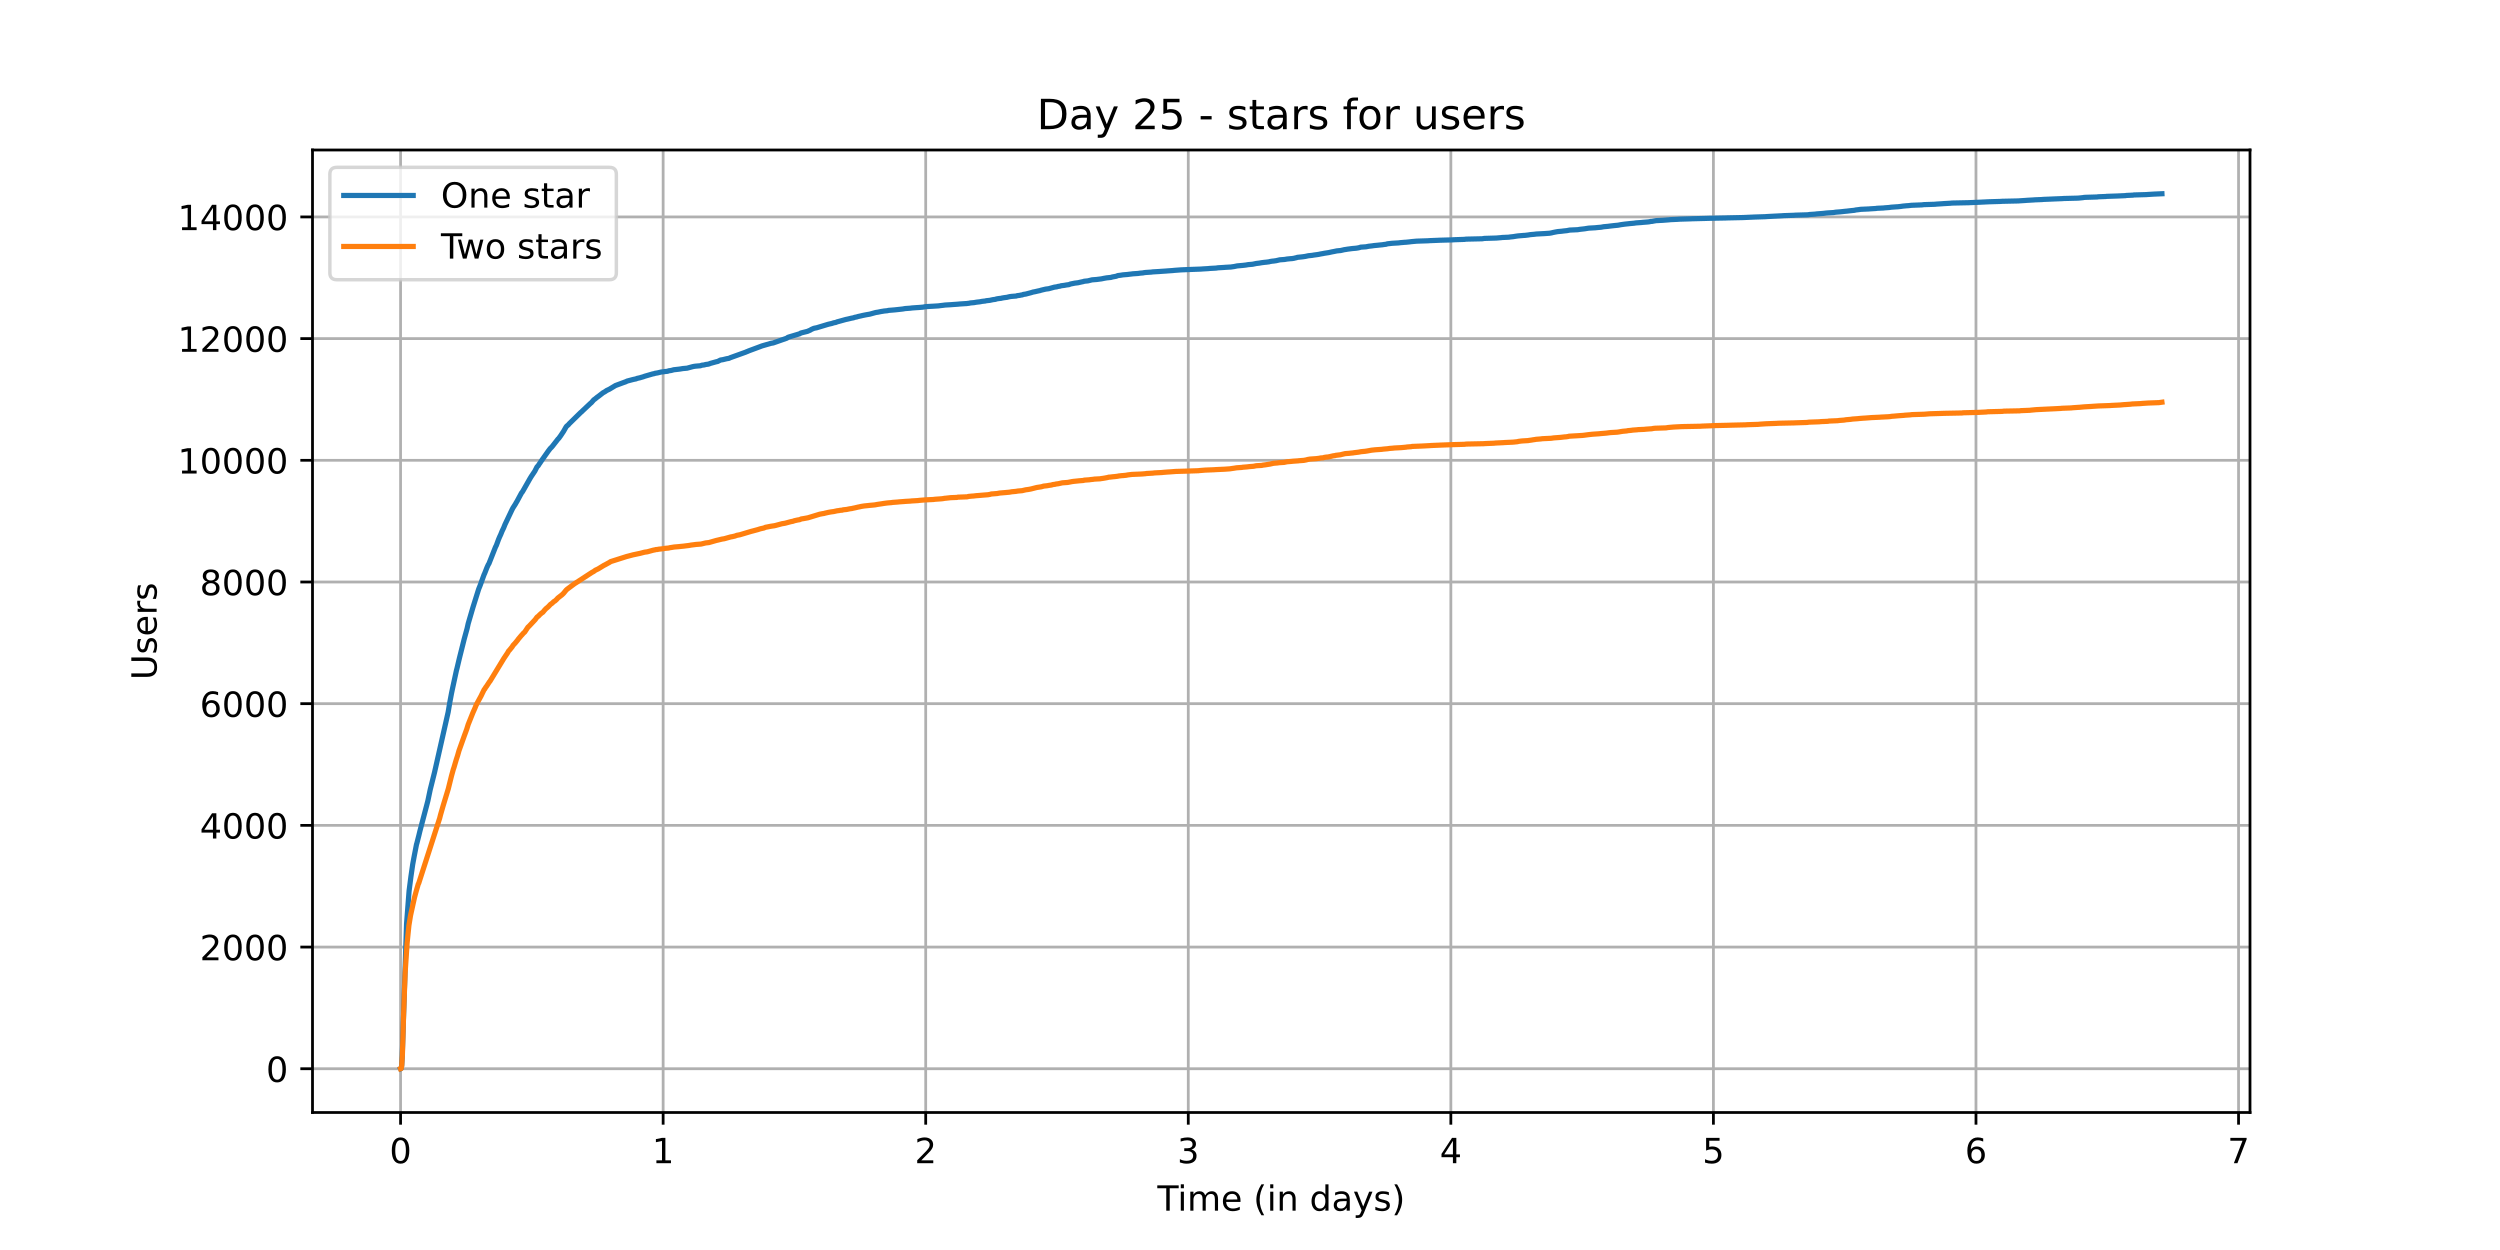 <?xml version="1.0" encoding="utf-8" standalone="no"?>
<!DOCTYPE svg PUBLIC "-//W3C//DTD SVG 1.1//EN"
  "http://www.w3.org/Graphics/SVG/1.1/DTD/svg11.dtd">
<!-- Created with matplotlib (https://matplotlib.org/) -->
<svg height="360pt" version="1.1" viewBox="0 0 720 360" width="720pt" xmlns="http://www.w3.org/2000/svg" xmlns:xlink="http://www.w3.org/1999/xlink">
 <defs>
  <style type="text/css">*{stroke-linecap:butt;stroke-linejoin:round;}</style>
 </defs>
 <g id="figure_1">
  <g id="patch_1">
   <path d="M 0 360 
L 720 360 
L 720 0 
L 0 0 
z
" style="fill:#ffffff;"/>
  </g>
  <g id="axes_1">
   <g id="patch_2">
    <path d="M 90 320.4 
L 648 320.4 
L 648 43.2 
L 90 43.2 
z
" style="fill:#ffffff;"/>
   </g>
   <g id="matplotlib.axis_1">
    <g id="xtick_1">
     <g id="line2d_1">
      <path clip-path="url(#pd19bc5895e)" d="M 115.364 320.4 
L 115.364 43.2 
" style="fill:none;stroke:#b0b0b0;stroke-linecap:square;stroke-width:0.8;"/>
     </g>
     <g id="line2d_2">
      <defs>
       <path d="M 0 0 
L 0 3.5 
" id="m0bc0fd98de" style="stroke:#000000;stroke-width:0.8;"/>
      </defs>
      <g>
       <use style="stroke:#000000;stroke-width:0.8;" x="115.364" xlink:href="#m0bc0fd98de" y="320.4"/>
      </g>
     </g>
     <g id="text_1">
      <!-- 0 -->
      <g transform="translate(112.182 334.998)scale(0.1 -0.1)">
       <defs>
        <path d="M 31.781 66.406 
Q 24.172 66.406 20.328 58.906 
Q 16.5 51.422 16.5 36.375 
Q 16.5 21.391 20.328 13.891 
Q 24.172 6.391 31.781 6.391 
Q 39.453 6.391 43.281 13.891 
Q 47.125 21.391 47.125 36.375 
Q 47.125 51.422 43.281 58.906 
Q 39.453 66.406 31.781 66.406 
z
M 31.781 74.219 
Q 44.047 74.219 50.516 64.516 
Q 56.984 54.828 56.984 36.375 
Q 56.984 17.969 50.516 8.266 
Q 44.047 -1.422 31.781 -1.422 
Q 19.531 -1.422 13.062 8.266 
Q 6.594 17.969 6.594 36.375 
Q 6.594 54.828 13.062 64.516 
Q 19.531 74.219 31.781 74.219 
z
" id="DejaVuSans-48"/>
       </defs>
       <use xlink:href="#DejaVuSans-48"/>
      </g>
     </g>
    </g>
    <g id="xtick_2">
     <g id="line2d_3">
      <path clip-path="url(#pd19bc5895e)" d="M 190.983 320.4 
L 190.983 43.2 
" style="fill:none;stroke:#b0b0b0;stroke-linecap:square;stroke-width:0.8;"/>
     </g>
     <g id="line2d_4">
      <g>
       <use style="stroke:#000000;stroke-width:0.8;" x="190.983" xlink:href="#m0bc0fd98de" y="320.4"/>
      </g>
     </g>
     <g id="text_2">
      <!-- 1 -->
      <g transform="translate(187.802 334.998)scale(0.1 -0.1)">
       <defs>
        <path d="M 12.406 8.297 
L 28.516 8.297 
L 28.516 63.922 
L 10.984 60.406 
L 10.984 69.391 
L 28.422 72.906 
L 38.281 72.906 
L 38.281 8.297 
L 54.391 8.297 
L 54.391 0 
L 12.406 0 
z
" id="DejaVuSans-49"/>
       </defs>
       <use xlink:href="#DejaVuSans-49"/>
      </g>
     </g>
    </g>
    <g id="xtick_3">
     <g id="line2d_5">
      <path clip-path="url(#pd19bc5895e)" d="M 266.603 320.4 
L 266.603 43.2 
" style="fill:none;stroke:#b0b0b0;stroke-linecap:square;stroke-width:0.8;"/>
     </g>
     <g id="line2d_6">
      <g>
       <use style="stroke:#000000;stroke-width:0.8;" x="266.603" xlink:href="#m0bc0fd98de" y="320.4"/>
      </g>
     </g>
     <g id="text_3">
      <!-- 2 -->
      <g transform="translate(263.422 334.998)scale(0.1 -0.1)">
       <defs>
        <path d="M 19.188 8.297 
L 53.609 8.297 
L 53.609 0 
L 7.328 0 
L 7.328 8.297 
Q 12.938 14.109 22.625 23.891 
Q 32.328 33.688 34.812 36.531 
Q 39.547 41.844 41.422 45.531 
Q 43.312 49.219 43.312 52.781 
Q 43.312 58.594 39.234 62.25 
Q 35.156 65.922 28.609 65.922 
Q 23.969 65.922 18.812 64.312 
Q 13.672 62.703 7.812 59.422 
L 7.812 69.391 
Q 13.766 71.781 18.938 73 
Q 24.125 74.219 28.422 74.219 
Q 39.75 74.219 46.484 68.547 
Q 53.219 62.891 53.219 53.422 
Q 53.219 48.922 51.531 44.891 
Q 49.859 40.875 45.406 35.406 
Q 44.188 33.984 37.641 27.219 
Q 31.109 20.453 19.188 8.297 
z
" id="DejaVuSans-50"/>
       </defs>
       <use xlink:href="#DejaVuSans-50"/>
      </g>
     </g>
    </g>
    <g id="xtick_4">
     <g id="line2d_7">
      <path clip-path="url(#pd19bc5895e)" d="M 342.223 320.4 
L 342.223 43.2 
" style="fill:none;stroke:#b0b0b0;stroke-linecap:square;stroke-width:0.8;"/>
     </g>
     <g id="line2d_8">
      <g>
       <use style="stroke:#000000;stroke-width:0.8;" x="342.223" xlink:href="#m0bc0fd98de" y="320.4"/>
      </g>
     </g>
     <g id="text_4">
      <!-- 3 -->
      <g transform="translate(339.042 334.998)scale(0.1 -0.1)">
       <defs>
        <path d="M 40.578 39.312 
Q 47.656 37.797 51.625 33 
Q 55.609 28.219 55.609 21.188 
Q 55.609 10.406 48.188 4.484 
Q 40.766 -1.422 27.094 -1.422 
Q 22.516 -1.422 17.656 -0.516 
Q 12.797 0.391 7.625 2.203 
L 7.625 11.719 
Q 11.719 9.328 16.594 8.109 
Q 21.484 6.891 26.812 6.891 
Q 36.078 6.891 40.938 10.547 
Q 45.797 14.203 45.797 21.188 
Q 45.797 27.641 41.281 31.266 
Q 36.766 34.906 28.719 34.906 
L 20.219 34.906 
L 20.219 43.016 
L 29.109 43.016 
Q 36.375 43.016 40.234 45.922 
Q 44.094 48.828 44.094 54.297 
Q 44.094 59.906 40.109 62.906 
Q 36.141 65.922 28.719 65.922 
Q 24.656 65.922 20.016 65.031 
Q 15.375 64.156 9.812 62.312 
L 9.812 71.094 
Q 15.438 72.656 20.344 73.438 
Q 25.25 74.219 29.594 74.219 
Q 40.828 74.219 47.359 69.109 
Q 53.906 64.016 53.906 55.328 
Q 53.906 49.266 50.438 45.094 
Q 46.969 40.922 40.578 39.312 
z
" id="DejaVuSans-51"/>
       </defs>
       <use xlink:href="#DejaVuSans-51"/>
      </g>
     </g>
    </g>
    <g id="xtick_5">
     <g id="line2d_9">
      <path clip-path="url(#pd19bc5895e)" d="M 417.843 320.4 
L 417.843 43.2 
" style="fill:none;stroke:#b0b0b0;stroke-linecap:square;stroke-width:0.8;"/>
     </g>
     <g id="line2d_10">
      <g>
       <use style="stroke:#000000;stroke-width:0.8;" x="417.843" xlink:href="#m0bc0fd98de" y="320.4"/>
      </g>
     </g>
     <g id="text_5">
      <!-- 4 -->
      <g transform="translate(414.661 334.998)scale(0.1 -0.1)">
       <defs>
        <path d="M 37.797 64.312 
L 12.891 25.391 
L 37.797 25.391 
z
M 35.203 72.906 
L 47.609 72.906 
L 47.609 25.391 
L 58.016 25.391 
L 58.016 17.188 
L 47.609 17.188 
L 47.609 0 
L 37.797 0 
L 37.797 17.188 
L 4.891 17.188 
L 4.891 26.703 
z
" id="DejaVuSans-52"/>
       </defs>
       <use xlink:href="#DejaVuSans-52"/>
      </g>
     </g>
    </g>
    <g id="xtick_6">
     <g id="line2d_11">
      <path clip-path="url(#pd19bc5895e)" d="M 493.462 320.4 
L 493.462 43.2 
" style="fill:none;stroke:#b0b0b0;stroke-linecap:square;stroke-width:0.8;"/>
     </g>
     <g id="line2d_12">
      <g>
       <use style="stroke:#000000;stroke-width:0.8;" x="493.462" xlink:href="#m0bc0fd98de" y="320.4"/>
      </g>
     </g>
     <g id="text_6">
      <!-- 5 -->
      <g transform="translate(490.281 334.998)scale(0.1 -0.1)">
       <defs>
        <path d="M 10.797 72.906 
L 49.516 72.906 
L 49.516 64.594 
L 19.828 64.594 
L 19.828 46.734 
Q 21.969 47.469 24.109 47.828 
Q 26.266 48.188 28.422 48.188 
Q 40.625 48.188 47.75 41.5 
Q 54.891 34.812 54.891 23.391 
Q 54.891 11.625 47.562 5.094 
Q 40.234 -1.422 26.906 -1.422 
Q 22.312 -1.422 17.547 -0.641 
Q 12.797 0.141 7.719 1.703 
L 7.719 11.625 
Q 12.109 9.234 16.797 8.062 
Q 21.484 6.891 26.703 6.891 
Q 35.156 6.891 40.078 11.328 
Q 45.016 15.766 45.016 23.391 
Q 45.016 31 40.078 35.438 
Q 35.156 39.891 26.703 39.891 
Q 22.75 39.891 18.812 39.016 
Q 14.891 38.141 10.797 36.281 
z
" id="DejaVuSans-53"/>
       </defs>
       <use xlink:href="#DejaVuSans-53"/>
      </g>
     </g>
    </g>
    <g id="xtick_7">
     <g id="line2d_13">
      <path clip-path="url(#pd19bc5895e)" d="M 569.082 320.4 
L 569.082 43.2 
" style="fill:none;stroke:#b0b0b0;stroke-linecap:square;stroke-width:0.8;"/>
     </g>
     <g id="line2d_14">
      <g>
       <use style="stroke:#000000;stroke-width:0.8;" x="569.082" xlink:href="#m0bc0fd98de" y="320.4"/>
      </g>
     </g>
     <g id="text_7">
      <!-- 6 -->
      <g transform="translate(565.901 334.998)scale(0.1 -0.1)">
       <defs>
        <path d="M 33.016 40.375 
Q 26.375 40.375 22.484 35.828 
Q 18.609 31.297 18.609 23.391 
Q 18.609 15.531 22.484 10.953 
Q 26.375 6.391 33.016 6.391 
Q 39.656 6.391 43.531 10.953 
Q 47.406 15.531 47.406 23.391 
Q 47.406 31.297 43.531 35.828 
Q 39.656 40.375 33.016 40.375 
z
M 52.594 71.297 
L 52.594 62.312 
Q 48.875 64.062 45.094 64.984 
Q 41.312 65.922 37.594 65.922 
Q 27.828 65.922 22.672 59.328 
Q 17.531 52.734 16.797 39.406 
Q 19.672 43.656 24.016 45.922 
Q 28.375 48.188 33.594 48.188 
Q 44.578 48.188 50.953 41.516 
Q 57.328 34.859 57.328 23.391 
Q 57.328 12.156 50.688 5.359 
Q 44.047 -1.422 33.016 -1.422 
Q 20.359 -1.422 13.672 8.266 
Q 6.984 17.969 6.984 36.375 
Q 6.984 53.656 15.188 63.938 
Q 23.391 74.219 37.203 74.219 
Q 40.922 74.219 44.703 73.484 
Q 48.484 72.75 52.594 71.297 
z
" id="DejaVuSans-54"/>
       </defs>
       <use xlink:href="#DejaVuSans-54"/>
      </g>
     </g>
    </g>
    <g id="xtick_8">
     <g id="line2d_15">
      <path clip-path="url(#pd19bc5895e)" d="M 644.702 320.4 
L 644.702 43.2 
" style="fill:none;stroke:#b0b0b0;stroke-linecap:square;stroke-width:0.8;"/>
     </g>
     <g id="line2d_16">
      <g>
       <use style="stroke:#000000;stroke-width:0.8;" x="644.702" xlink:href="#m0bc0fd98de" y="320.4"/>
      </g>
     </g>
     <g id="text_8">
      <!-- 7 -->
      <g transform="translate(641.52 334.998)scale(0.1 -0.1)">
       <defs>
        <path d="M 8.203 72.906 
L 55.078 72.906 
L 55.078 68.703 
L 28.609 0 
L 18.312 0 
L 43.219 64.594 
L 8.203 64.594 
z
" id="DejaVuSans-55"/>
       </defs>
       <use xlink:href="#DejaVuSans-55"/>
      </g>
     </g>
    </g>
    <g id="text_9">
     <!-- Time (in days) -->
     <g transform="translate(333.327 348.677)scale(0.1 -0.1)">
      <defs>
       <path d="M -0.297 72.906 
L 61.375 72.906 
L 61.375 64.594 
L 35.5 64.594 
L 35.5 0 
L 25.594 0 
L 25.594 64.594 
L -0.297 64.594 
z
" id="DejaVuSans-84"/>
       <path d="M 9.422 54.688 
L 18.406 54.688 
L 18.406 0 
L 9.422 0 
z
M 9.422 75.984 
L 18.406 75.984 
L 18.406 64.594 
L 9.422 64.594 
z
" id="DejaVuSans-105"/>
       <path d="M 52 44.188 
Q 55.375 50.25 60.062 53.125 
Q 64.75 56 71.094 56 
Q 79.641 56 84.281 50.016 
Q 88.922 44.047 88.922 33.016 
L 88.922 0 
L 79.891 0 
L 79.891 32.719 
Q 79.891 40.578 77.094 44.375 
Q 74.312 48.188 68.609 48.188 
Q 61.625 48.188 57.562 43.547 
Q 53.516 38.922 53.516 30.906 
L 53.516 0 
L 44.484 0 
L 44.484 32.719 
Q 44.484 40.625 41.703 44.406 
Q 38.922 48.188 33.109 48.188 
Q 26.219 48.188 22.156 43.531 
Q 18.109 38.875 18.109 30.906 
L 18.109 0 
L 9.078 0 
L 9.078 54.688 
L 18.109 54.688 
L 18.109 46.188 
Q 21.188 51.219 25.484 53.609 
Q 29.781 56 35.688 56 
Q 41.656 56 45.828 52.969 
Q 50 49.953 52 44.188 
z
" id="DejaVuSans-109"/>
       <path d="M 56.203 29.594 
L 56.203 25.203 
L 14.891 25.203 
Q 15.484 15.922 20.484 11.062 
Q 25.484 6.203 34.422 6.203 
Q 39.594 6.203 44.453 7.469 
Q 49.312 8.734 54.109 11.281 
L 54.109 2.781 
Q 49.266 0.734 44.188 -0.344 
Q 39.109 -1.422 33.891 -1.422 
Q 20.797 -1.422 13.156 6.188 
Q 5.516 13.812 5.516 26.812 
Q 5.516 40.234 12.766 48.109 
Q 20.016 56 32.328 56 
Q 43.359 56 49.781 48.891 
Q 56.203 41.797 56.203 29.594 
z
M 47.219 32.234 
Q 47.125 39.594 43.094 43.984 
Q 39.062 48.391 32.422 48.391 
Q 24.906 48.391 20.391 44.141 
Q 15.875 39.891 15.188 32.172 
z
" id="DejaVuSans-101"/>
       <path id="DejaVuSans-32"/>
       <path d="M 31 75.875 
Q 24.469 64.656 21.281 53.656 
Q 18.109 42.672 18.109 31.391 
Q 18.109 20.125 21.312 9.062 
Q 24.516 -2 31 -13.188 
L 23.188 -13.188 
Q 15.875 -1.703 12.234 9.375 
Q 8.594 20.453 8.594 31.391 
Q 8.594 42.281 12.203 53.312 
Q 15.828 64.359 23.188 75.875 
z
" id="DejaVuSans-40"/>
       <path d="M 54.891 33.016 
L 54.891 0 
L 45.906 0 
L 45.906 32.719 
Q 45.906 40.484 42.875 44.328 
Q 39.844 48.188 33.797 48.188 
Q 26.516 48.188 22.312 43.547 
Q 18.109 38.922 18.109 30.906 
L 18.109 0 
L 9.078 0 
L 9.078 54.688 
L 18.109 54.688 
L 18.109 46.188 
Q 21.344 51.125 25.703 53.562 
Q 30.078 56 35.797 56 
Q 45.219 56 50.047 50.172 
Q 54.891 44.344 54.891 33.016 
z
" id="DejaVuSans-110"/>
       <path d="M 45.406 46.391 
L 45.406 75.984 
L 54.391 75.984 
L 54.391 0 
L 45.406 0 
L 45.406 8.203 
Q 42.578 3.328 38.25 0.953 
Q 33.938 -1.422 27.875 -1.422 
Q 17.969 -1.422 11.734 6.484 
Q 5.516 14.406 5.516 27.297 
Q 5.516 40.188 11.734 48.094 
Q 17.969 56 27.875 56 
Q 33.938 56 38.25 53.625 
Q 42.578 51.266 45.406 46.391 
z
M 14.797 27.297 
Q 14.797 17.391 18.875 11.75 
Q 22.953 6.109 30.078 6.109 
Q 37.203 6.109 41.297 11.75 
Q 45.406 17.391 45.406 27.297 
Q 45.406 37.203 41.297 42.844 
Q 37.203 48.484 30.078 48.484 
Q 22.953 48.484 18.875 42.844 
Q 14.797 37.203 14.797 27.297 
z
" id="DejaVuSans-100"/>
       <path d="M 34.281 27.484 
Q 23.391 27.484 19.188 25 
Q 14.984 22.516 14.984 16.5 
Q 14.984 11.719 18.141 8.906 
Q 21.297 6.109 26.703 6.109 
Q 34.188 6.109 38.703 11.406 
Q 43.219 16.703 43.219 25.484 
L 43.219 27.484 
z
M 52.203 31.203 
L 52.203 0 
L 43.219 0 
L 43.219 8.297 
Q 40.141 3.328 35.547 0.953 
Q 30.953 -1.422 24.312 -1.422 
Q 15.922 -1.422 10.953 3.297 
Q 6 8.016 6 15.922 
Q 6 25.141 12.172 29.828 
Q 18.359 34.516 30.609 34.516 
L 43.219 34.516 
L 43.219 35.406 
Q 43.219 41.609 39.141 45 
Q 35.062 48.391 27.688 48.391 
Q 23 48.391 18.547 47.266 
Q 14.109 46.141 10.016 43.891 
L 10.016 52.203 
Q 14.938 54.109 19.578 55.047 
Q 24.219 56 28.609 56 
Q 40.484 56 46.344 49.844 
Q 52.203 43.703 52.203 31.203 
z
" id="DejaVuSans-97"/>
       <path d="M 32.172 -5.078 
Q 28.375 -14.844 24.75 -17.812 
Q 21.141 -20.797 15.094 -20.797 
L 7.906 -20.797 
L 7.906 -13.281 
L 13.188 -13.281 
Q 16.891 -13.281 18.938 -11.516 
Q 21 -9.766 23.484 -3.219 
L 25.094 0.875 
L 2.984 54.688 
L 12.5 54.688 
L 29.594 11.922 
L 46.688 54.688 
L 56.203 54.688 
z
" id="DejaVuSans-121"/>
       <path d="M 44.281 53.078 
L 44.281 44.578 
Q 40.484 46.531 36.375 47.5 
Q 32.281 48.484 27.875 48.484 
Q 21.188 48.484 17.844 46.438 
Q 14.5 44.391 14.5 40.281 
Q 14.5 37.156 16.891 35.375 
Q 19.281 33.594 26.516 31.984 
L 29.594 31.297 
Q 39.156 29.25 43.188 25.516 
Q 47.219 21.781 47.219 15.094 
Q 47.219 7.469 41.188 3.016 
Q 35.156 -1.422 24.609 -1.422 
Q 20.219 -1.422 15.453 -0.562 
Q 10.688 0.297 5.422 2 
L 5.422 11.281 
Q 10.406 8.688 15.234 7.391 
Q 20.062 6.109 24.812 6.109 
Q 31.156 6.109 34.562 8.281 
Q 37.984 10.453 37.984 14.406 
Q 37.984 18.062 35.516 20.016 
Q 33.062 21.969 24.703 23.781 
L 21.578 24.516 
Q 13.234 26.266 9.516 29.906 
Q 5.812 33.547 5.812 39.891 
Q 5.812 47.609 11.281 51.797 
Q 16.75 56 26.812 56 
Q 31.781 56 36.172 55.266 
Q 40.578 54.547 44.281 53.078 
z
" id="DejaVuSans-115"/>
       <path d="M 8.016 75.875 
L 15.828 75.875 
Q 23.141 64.359 26.781 53.312 
Q 30.422 42.281 30.422 31.391 
Q 30.422 20.453 26.781 9.375 
Q 23.141 -1.703 15.828 -13.188 
L 8.016 -13.188 
Q 14.5 -2 17.703 9.062 
Q 20.906 20.125 20.906 31.391 
Q 20.906 42.672 17.703 53.656 
Q 14.5 64.656 8.016 75.875 
z
" id="DejaVuSans-41"/>
      </defs>
      <use xlink:href="#DejaVuSans-84"/>
      <use x="57.959" xlink:href="#DejaVuSans-105"/>
      <use x="85.742" xlink:href="#DejaVuSans-109"/>
      <use x="183.154" xlink:href="#DejaVuSans-101"/>
      <use x="244.678" xlink:href="#DejaVuSans-32"/>
      <use x="276.465" xlink:href="#DejaVuSans-40"/>
      <use x="315.479" xlink:href="#DejaVuSans-105"/>
      <use x="343.262" xlink:href="#DejaVuSans-110"/>
      <use x="406.641" xlink:href="#DejaVuSans-32"/>
      <use x="438.428" xlink:href="#DejaVuSans-100"/>
      <use x="501.904" xlink:href="#DejaVuSans-97"/>
      <use x="563.184" xlink:href="#DejaVuSans-121"/>
      <use x="622.363" xlink:href="#DejaVuSans-115"/>
      <use x="674.463" xlink:href="#DejaVuSans-41"/>
     </g>
    </g>
   </g>
   <g id="matplotlib.axis_2">
    <g id="ytick_1">
     <g id="line2d_17">
      <path clip-path="url(#pd19bc5895e)" d="M 90 307.8 
L 648 307.8 
" style="fill:none;stroke:#b0b0b0;stroke-linecap:square;stroke-width:0.8;"/>
     </g>
     <g id="line2d_18">
      <defs>
       <path d="M 0 0 
L -3.5 0 
" id="m3e42c64041" style="stroke:#000000;stroke-width:0.8;"/>
      </defs>
      <g>
       <use style="stroke:#000000;stroke-width:0.8;" x="90" xlink:href="#m3e42c64041" y="307.8"/>
      </g>
     </g>
     <g id="text_10">
      <!-- 0 -->
      <g transform="translate(76.638 311.599)scale(0.1 -0.1)">
       <use xlink:href="#DejaVuSans-48"/>
      </g>
     </g>
    </g>
    <g id="ytick_2">
     <g id="line2d_19">
      <path clip-path="url(#pd19bc5895e)" d="M 90 272.754 
L 648 272.754 
" style="fill:none;stroke:#b0b0b0;stroke-linecap:square;stroke-width:0.8;"/>
     </g>
     <g id="line2d_20">
      <g>
       <use style="stroke:#000000;stroke-width:0.8;" x="90" xlink:href="#m3e42c64041" y="272.754"/>
      </g>
     </g>
     <g id="text_11">
      <!-- 2000 -->
      <g transform="translate(57.55 276.553)scale(0.1 -0.1)">
       <use xlink:href="#DejaVuSans-50"/>
       <use x="63.623" xlink:href="#DejaVuSans-48"/>
       <use x="127.246" xlink:href="#DejaVuSans-48"/>
       <use x="190.869" xlink:href="#DejaVuSans-48"/>
      </g>
     </g>
    </g>
    <g id="ytick_3">
     <g id="line2d_21">
      <path clip-path="url(#pd19bc5895e)" d="M 90 237.708 
L 648 237.708 
" style="fill:none;stroke:#b0b0b0;stroke-linecap:square;stroke-width:0.8;"/>
     </g>
     <g id="line2d_22">
      <g>
       <use style="stroke:#000000;stroke-width:0.8;" x="90" xlink:href="#m3e42c64041" y="237.708"/>
      </g>
     </g>
     <g id="text_12">
      <!-- 4000 -->
      <g transform="translate(57.55 241.507)scale(0.1 -0.1)">
       <use xlink:href="#DejaVuSans-52"/>
       <use x="63.623" xlink:href="#DejaVuSans-48"/>
       <use x="127.246" xlink:href="#DejaVuSans-48"/>
       <use x="190.869" xlink:href="#DejaVuSans-48"/>
      </g>
     </g>
    </g>
    <g id="ytick_4">
     <g id="line2d_23">
      <path clip-path="url(#pd19bc5895e)" d="M 90 202.661 
L 648 202.661 
" style="fill:none;stroke:#b0b0b0;stroke-linecap:square;stroke-width:0.8;"/>
     </g>
     <g id="line2d_24">
      <g>
       <use style="stroke:#000000;stroke-width:0.8;" x="90" xlink:href="#m3e42c64041" y="202.661"/>
      </g>
     </g>
     <g id="text_13">
      <!-- 6000 -->
      <g transform="translate(57.55 206.46)scale(0.1 -0.1)">
       <use xlink:href="#DejaVuSans-54"/>
       <use x="63.623" xlink:href="#DejaVuSans-48"/>
       <use x="127.246" xlink:href="#DejaVuSans-48"/>
       <use x="190.869" xlink:href="#DejaVuSans-48"/>
      </g>
     </g>
    </g>
    <g id="ytick_5">
     <g id="line2d_25">
      <path clip-path="url(#pd19bc5895e)" d="M 90 167.615 
L 648 167.615 
" style="fill:none;stroke:#b0b0b0;stroke-linecap:square;stroke-width:0.8;"/>
     </g>
     <g id="line2d_26">
      <g>
       <use style="stroke:#000000;stroke-width:0.8;" x="90" xlink:href="#m3e42c64041" y="167.615"/>
      </g>
     </g>
     <g id="text_14">
      <!-- 8000 -->
      <g transform="translate(57.55 171.414)scale(0.1 -0.1)">
       <defs>
        <path d="M 31.781 34.625 
Q 24.75 34.625 20.719 30.859 
Q 16.703 27.094 16.703 20.516 
Q 16.703 13.922 20.719 10.156 
Q 24.75 6.391 31.781 6.391 
Q 38.812 6.391 42.859 10.172 
Q 46.922 13.969 46.922 20.516 
Q 46.922 27.094 42.891 30.859 
Q 38.875 34.625 31.781 34.625 
z
M 21.922 38.812 
Q 15.578 40.375 12.031 44.719 
Q 8.5 49.078 8.5 55.328 
Q 8.5 64.062 14.719 69.141 
Q 20.953 74.219 31.781 74.219 
Q 42.672 74.219 48.875 69.141 
Q 55.078 64.062 55.078 55.328 
Q 55.078 49.078 51.531 44.719 
Q 48 40.375 41.703 38.812 
Q 48.828 37.156 52.797 32.312 
Q 56.781 27.484 56.781 20.516 
Q 56.781 9.906 50.312 4.234 
Q 43.844 -1.422 31.781 -1.422 
Q 19.734 -1.422 13.25 4.234 
Q 6.781 9.906 6.781 20.516 
Q 6.781 27.484 10.781 32.312 
Q 14.797 37.156 21.922 38.812 
z
M 18.312 54.391 
Q 18.312 48.734 21.844 45.562 
Q 25.391 42.391 31.781 42.391 
Q 38.141 42.391 41.719 45.562 
Q 45.312 48.734 45.312 54.391 
Q 45.312 60.062 41.719 63.234 
Q 38.141 66.406 31.781 66.406 
Q 25.391 66.406 21.844 63.234 
Q 18.312 60.062 18.312 54.391 
z
" id="DejaVuSans-56"/>
       </defs>
       <use xlink:href="#DejaVuSans-56"/>
       <use x="63.623" xlink:href="#DejaVuSans-48"/>
       <use x="127.246" xlink:href="#DejaVuSans-48"/>
       <use x="190.869" xlink:href="#DejaVuSans-48"/>
      </g>
     </g>
    </g>
    <g id="ytick_6">
     <g id="line2d_27">
      <path clip-path="url(#pd19bc5895e)" d="M 90 132.569 
L 648 132.569 
" style="fill:none;stroke:#b0b0b0;stroke-linecap:square;stroke-width:0.8;"/>
     </g>
     <g id="line2d_28">
      <g>
       <use style="stroke:#000000;stroke-width:0.8;" x="90" xlink:href="#m3e42c64041" y="132.569"/>
      </g>
     </g>
     <g id="text_15">
      <!-- 10000 -->
      <g transform="translate(51.188 136.368)scale(0.1 -0.1)">
       <use xlink:href="#DejaVuSans-49"/>
       <use x="63.623" xlink:href="#DejaVuSans-48"/>
       <use x="127.246" xlink:href="#DejaVuSans-48"/>
       <use x="190.869" xlink:href="#DejaVuSans-48"/>
       <use x="254.492" xlink:href="#DejaVuSans-48"/>
      </g>
     </g>
    </g>
    <g id="ytick_7">
     <g id="line2d_29">
      <path clip-path="url(#pd19bc5895e)" d="M 90 97.523 
L 648 97.523 
" style="fill:none;stroke:#b0b0b0;stroke-linecap:square;stroke-width:0.8;"/>
     </g>
     <g id="line2d_30">
      <g>
       <use style="stroke:#000000;stroke-width:0.8;" x="90" xlink:href="#m3e42c64041" y="97.523"/>
      </g>
     </g>
     <g id="text_16">
      <!-- 12000 -->
      <g transform="translate(51.188 101.322)scale(0.1 -0.1)">
       <use xlink:href="#DejaVuSans-49"/>
       <use x="63.623" xlink:href="#DejaVuSans-50"/>
       <use x="127.246" xlink:href="#DejaVuSans-48"/>
       <use x="190.869" xlink:href="#DejaVuSans-48"/>
       <use x="254.492" xlink:href="#DejaVuSans-48"/>
      </g>
     </g>
    </g>
    <g id="ytick_8">
     <g id="line2d_31">
      <path clip-path="url(#pd19bc5895e)" d="M 90 62.476 
L 648 62.476 
" style="fill:none;stroke:#b0b0b0;stroke-linecap:square;stroke-width:0.8;"/>
     </g>
     <g id="line2d_32">
      <g>
       <use style="stroke:#000000;stroke-width:0.8;" x="90" xlink:href="#m3e42c64041" y="62.476"/>
      </g>
     </g>
     <g id="text_17">
      <!-- 14000 -->
      <g transform="translate(51.188 66.276)scale(0.1 -0.1)">
       <use xlink:href="#DejaVuSans-49"/>
       <use x="63.623" xlink:href="#DejaVuSans-52"/>
       <use x="127.246" xlink:href="#DejaVuSans-48"/>
       <use x="190.869" xlink:href="#DejaVuSans-48"/>
       <use x="254.492" xlink:href="#DejaVuSans-48"/>
      </g>
     </g>
    </g>
    <g id="text_18">
     <!-- Users -->
     <g transform="translate(45.108 195.801)rotate(-90)scale(0.1 -0.1)">
      <defs>
       <path d="M 8.688 72.906 
L 18.609 72.906 
L 18.609 28.609 
Q 18.609 16.891 22.844 11.734 
Q 27.094 6.594 36.625 6.594 
Q 46.094 6.594 50.344 11.734 
Q 54.594 16.891 54.594 28.609 
L 54.594 72.906 
L 64.5 72.906 
L 64.5 27.391 
Q 64.5 13.141 57.438 5.859 
Q 50.391 -1.422 36.625 -1.422 
Q 22.797 -1.422 15.734 5.859 
Q 8.688 13.141 8.688 27.391 
z
" id="DejaVuSans-85"/>
       <path d="M 41.109 46.297 
Q 39.594 47.172 37.812 47.578 
Q 36.031 48 33.891 48 
Q 26.266 48 22.188 43.047 
Q 18.109 38.094 18.109 28.812 
L 18.109 0 
L 9.078 0 
L 9.078 54.688 
L 18.109 54.688 
L 18.109 46.188 
Q 20.953 51.172 25.484 53.578 
Q 30.031 56 36.531 56 
Q 37.453 56 38.578 55.875 
Q 39.703 55.766 41.062 55.516 
z
" id="DejaVuSans-114"/>
      </defs>
      <use xlink:href="#DejaVuSans-85"/>
      <use x="73.193" xlink:href="#DejaVuSans-115"/>
      <use x="125.293" xlink:href="#DejaVuSans-101"/>
      <use x="186.816" xlink:href="#DejaVuSans-114"/>
      <use x="227.93" xlink:href="#DejaVuSans-115"/>
     </g>
    </g>
   </g>
   <g id="line2d_33">
    <path clip-path="url(#pd19bc5895e)" d="M 115.364 307.8 
L 115.529 307.712 
L 115.686 306.836 
L 115.842 304.225 
L 117.09 266.042 
L 117.82 256.562 
L 118.339 252.515 
L 118.86 248.922 
L 119.276 246.662 
L 119.952 243.192 
L 120.057 242.859 
L 120.629 240.616 
L 120.941 239.32 
L 122.919 231.82 
L 123.231 230.611 
L 123.908 227.386 
L 125.157 222.392 
L 129.06 205.132 
L 129.529 202.363 
L 130.049 199.595 
L 130.309 198.368 
L 131.455 193.076 
L 131.611 192.498 
L 132.288 189.642 
L 133.693 184.034 
L 134.526 181.003 
L 134.838 179.601 
L 136.191 174.975 
L 137.856 169.665 
L 138.273 168.631 
L 139.418 165.477 
L 139.573 165.162 
L 140.198 163.567 
L 140.302 163.322 
L 140.614 162.638 
L 140.822 162.306 
L 142.696 157.557 
L 142.956 157.049 
L 143.581 155.349 
L 143.893 154.613 
L 144.205 153.947 
L 144.622 152.913 
L 145.038 152.055 
L 145.454 151.021 
L 147.484 146.745 
L 147.744 146.254 
L 148.42 145.203 
L 148.681 144.73 
L 148.888 144.397 
L 150.19 141.979 
L 150.398 141.733 
L 150.606 141.4 
L 152.635 137.826 
L 153 137.23 
L 154.041 135.67 
L 154.665 134.444 
L 154.926 134.198 
L 155.03 134.076 
L 155.237 133.725 
L 155.55 133.287 
L 155.81 132.884 
L 157.892 129.923 
L 158.464 129.169 
L 158.829 128.819 
L 159.089 128.521 
L 160.755 126.383 
L 160.859 126.331 
L 161.483 125.472 
L 162.316 124.21 
L 162.576 123.755 
L 162.993 123.019 
L 163.201 122.738 
L 163.67 122.353 
L 163.931 122.037 
L 167.262 118.778 
L 167.47 118.62 
L 167.783 118.305 
L 170.073 116.15 
L 170.282 115.992 
L 171.011 115.151 
L 171.322 114.941 
L 172.051 114.345 
L 172.364 114.134 
L 173.666 113.118 
L 173.926 112.978 
L 174.291 112.768 
L 174.708 112.47 
L 175.488 112.102 
L 177.258 111.033 
L 180.328 109.894 
L 180.588 109.754 
L 182.046 109.368 
L 182.462 109.263 
L 183.242 109.105 
L 183.399 109 
L 184.335 108.79 
L 184.648 108.685 
L 184.908 108.615 
L 185.272 108.51 
L 185.688 108.352 
L 187.926 107.703 
L 188.446 107.598 
L 188.654 107.511 
L 189.331 107.406 
L 190.424 107.143 
L 191.152 107.055 
L 191.361 107.02 
L 192.245 106.932 
L 192.61 106.792 
L 193.338 106.687 
L 193.65 106.6 
L 194.014 106.494 
L 194.483 106.442 
L 195.42 106.337 
L 195.94 106.267 
L 196.461 106.179 
L 196.669 106.144 
L 197.865 106.039 
L 199.478 105.601 
L 199.999 105.496 
L 200.467 105.443 
L 201.716 105.338 
L 202.133 105.18 
L 202.861 105.093 
L 203.174 104.987 
L 203.954 104.882 
L 204.267 104.795 
L 204.474 104.69 
L 206.244 104.199 
L 206.712 104.094 
L 207.493 103.691 
L 208.169 103.586 
L 209.314 103.305 
L 209.887 103.218 
L 210.095 103.13 
L 210.303 103.025 
L 214.832 101.395 
L 215.04 101.29 
L 215.3 101.202 
L 215.56 101.08 
L 215.976 100.922 
L 218.994 99.801 
L 219.255 99.695 
L 219.567 99.59 
L 219.932 99.485 
L 222.064 98.872 
L 222.689 98.767 
L 226.645 97.382 
L 226.853 97.19 
L 227.115 97.084 
L 229.977 96.226 
L 230.289 96.138 
L 230.601 95.928 
L 230.966 95.823 
L 232.11 95.542 
L 232.527 95.437 
L 233.048 95.209 
L 233.308 95.104 
L 233.672 94.877 
L 234.14 94.666 
L 234.349 94.579 
L 234.609 94.509 
L 235.182 94.403 
L 238.252 93.475 
L 238.618 93.37 
L 239.554 93.159 
L 239.814 93.072 
L 240.127 92.967 
L 240.699 92.861 
L 241.116 92.686 
L 241.531 92.581 
L 243.613 92.003 
L 244.133 91.898 
L 245.227 91.635 
L 245.799 91.53 
L 246.163 91.389 
L 246.735 91.284 
L 247.1 91.162 
L 247.984 90.969 
L 248.401 90.864 
L 249.182 90.706 
L 249.65 90.618 
L 249.858 90.583 
L 250.482 90.478 
L 252.199 90.005 
L 252.876 89.9 
L 253.708 89.725 
L 254.282 89.637 
L 254.542 89.585 
L 255.582 89.479 
L 255.894 89.392 
L 257.195 89.287 
L 257.612 89.252 
L 258.601 89.146 
L 259.069 89.094 
L 260.006 88.989 
L 260.682 88.866 
L 262.139 88.761 
L 262.66 88.691 
L 264.117 88.586 
L 264.482 88.568 
L 265.783 88.463 
L 266.511 88.323 
L 268.177 88.218 
L 268.541 88.2 
L 270.259 88.095 
L 270.779 88.025 
L 271.664 87.92 
L 272.184 87.85 
L 273.954 87.745 
L 274.37 87.71 
L 275.88 87.604 
L 276.348 87.552 
L 277.961 87.447 
L 278.326 87.429 
L 279.158 87.324 
L 279.418 87.254 
L 280.563 87.149 
L 281.24 87.026 
L 282.177 86.921 
L 282.905 86.781 
L 283.738 86.693 
L 284.051 86.606 
L 285.04 86.501 
L 285.924 86.308 
L 286.704 86.203 
L 286.966 86.097 
L 287.59 85.992 
L 288.371 85.905 
L 288.579 85.835 
L 289.204 85.729 
L 290.036 85.624 
L 290.349 85.537 
L 290.817 85.432 
L 291.338 85.362 
L 292.691 85.256 
L 292.951 85.151 
L 293.68 85.064 
L 293.94 84.994 
L 294.461 84.923 
L 294.669 84.801 
L 295.397 84.696 
L 296.803 84.328 
L 297.167 84.223 
L 297.479 84.117 
L 298.052 84.012 
L 299.041 83.784 
L 299.562 83.679 
L 299.717 83.609 
L 300.134 83.504 
L 301.175 83.259 
L 302.007 83.154 
L 303.673 82.698 
L 304.349 82.61 
L 304.662 82.505 
L 305.338 82.4 
L 305.598 82.295 
L 306.483 82.19 
L 307.16 82.067 
L 307.837 81.98 
L 308.253 81.804 
L 308.773 81.699 
L 309.554 81.541 
L 310.439 81.436 
L 311.428 81.209 
L 311.948 81.103 
L 312.26 80.998 
L 313.301 80.893 
L 314.498 80.595 
L 315.851 80.49 
L 316.372 80.42 
L 317.204 80.315 
L 318.038 80.14 
L 318.558 80.052 
L 318.766 80.017 
L 319.806 79.912 
L 320.015 79.877 
L 320.327 79.772 
L 321.004 79.649 
L 321.472 79.561 
L 321.94 79.369 
L 322.774 79.263 
L 323.398 79.158 
L 324.699 79.053 
L 325.22 78.983 
L 326 78.895 
L 326.209 78.86 
L 327.77 78.755 
L 328.343 78.668 
L 329.175 78.598 
L 329.383 78.545 
L 329.904 78.475 
L 331.517 78.37 
L 332.038 78.3 
L 333.859 78.195 
L 334.276 78.16 
L 335.89 78.054 
L 336.305 78.019 
L 337.763 77.914 
L 338.232 77.862 
L 339.689 77.756 
L 340.105 77.721 
L 342.655 77.616 
L 343.02 77.599 
L 345.882 77.494 
L 346.299 77.459 
L 348.068 77.353 
L 348.277 77.318 
L 350.202 77.213 
L 350.775 77.126 
L 352.544 77.02 
L 352.961 76.985 
L 354.522 76.898 
L 354.73 76.863 
L 355.459 76.758 
L 356.291 76.582 
L 357.437 76.477 
L 357.853 76.442 
L 358.79 76.337 
L 359.467 76.214 
L 360.716 76.109 
L 360.975 76.057 
L 361.809 75.881 
L 362.694 75.776 
L 363.37 75.654 
L 364.202 75.549 
L 364.619 75.514 
L 365.451 75.408 
L 365.764 75.321 
L 366.389 75.216 
L 366.804 75.181 
L 367.534 75.075 
L 368.575 74.83 
L 369.981 74.725 
L 370.657 74.602 
L 371.698 74.497 
L 372.062 74.48 
L 372.634 74.392 
L 372.895 74.322 
L 373.363 74.217 
L 373.676 74.112 
L 374.717 74.007 
L 375.185 73.954 
L 375.914 73.849 
L 376.799 73.656 
L 377.839 73.551 
L 378.464 73.446 
L 379.245 73.341 
L 379.817 73.253 
L 380.286 73.148 
L 380.911 73.043 
L 381.431 72.938 
L 382.004 72.85 
L 382.682 72.745 
L 383.619 72.535 
L 384.191 72.429 
L 385.024 72.254 
L 386.117 72.149 
L 387.159 71.904 
L 387.783 71.816 
L 388.044 71.764 
L 388.877 71.658 
L 389.397 71.588 
L 390.596 71.483 
L 391.221 71.378 
L 391.637 71.273 
L 391.846 71.185 
L 393.407 71.08 
L 394.189 70.922 
L 395.125 70.817 
L 395.698 70.73 
L 396.792 70.625 
L 397.26 70.572 
L 398.197 70.484 
L 398.457 70.432 
L 399.186 70.344 
L 399.55 70.222 
L 400.488 70.116 
L 400.956 70.064 
L 402.778 69.959 
L 403.298 69.889 
L 404.548 69.783 
L 404.912 69.766 
L 405.953 69.661 
L 406.473 69.591 
L 407.618 69.486 
L 408.035 69.451 
L 411.261 69.345 
L 411.677 69.31 
L 414.228 69.205 
L 414.592 69.188 
L 418.287 69.083 
L 418.704 69.047 
L 421.722 68.942 
L 422.243 68.872 
L 426.875 68.767 
L 427.499 68.662 
L 430.934 68.557 
L 431.351 68.522 
L 432.391 68.434 
L 432.6 68.399 
L 434.577 68.312 
L 434.838 68.259 
L 435.827 68.154 
L 436.451 68.049 
L 437.18 67.944 
L 437.596 67.908 
L 438.845 67.803 
L 439.21 67.786 
L 440.095 67.681 
L 440.719 67.576 
L 441.917 67.47 
L 442.437 67.4 
L 444.363 67.295 
L 444.727 67.278 
L 446.236 67.173 
L 446.861 67.067 
L 447.173 66.98 
L 447.433 66.927 
L 447.954 66.822 
L 448.63 66.699 
L 449.775 66.594 
L 450.295 66.524 
L 451.284 66.419 
L 452.065 66.261 
L 454.355 66.156 
L 454.979 66.051 
L 455.917 65.946 
L 456.385 65.893 
L 457.009 65.788 
L 457.581 65.701 
L 459.455 65.595 
L 459.924 65.543 
L 461.121 65.438 
L 461.85 65.298 
L 463.047 65.192 
L 463.568 65.122 
L 464.453 65.017 
L 464.921 64.965 
L 466.014 64.859 
L 466.743 64.719 
L 467.473 64.614 
L 467.994 64.544 
L 468.983 64.439 
L 469.451 64.386 
L 470.597 64.281 
L 471.169 64.194 
L 472.679 64.088 
L 473.147 64.036 
L 474.501 63.931 
L 474.97 63.878 
L 475.439 63.773 
L 475.803 63.755 
L 476.324 63.65 
L 476.948 63.545 
L 478.979 63.44 
L 479.395 63.405 
L 480.748 63.3 
L 480.956 63.265 
L 483.194 63.16 
L 483.611 63.125 
L 486.993 63.02 
L 487.358 63.002 
L 491.469 62.897 
L 491.833 62.879 
L 497.038 62.774 
L 497.403 62.757 
L 502.087 62.652 
L 502.451 62.634 
L 504.845 62.529 
L 505.209 62.511 
L 508.437 62.406 
L 508.853 62.371 
L 510.78 62.266 
L 511.144 62.249 
L 513.226 62.143 
L 513.642 62.108 
L 516.661 62.003 
L 517.078 61.968 
L 520.617 61.863 
L 521.19 61.775 
L 522.751 61.67 
L 523.271 61.6 
L 524.676 61.495 
L 525.093 61.46 
L 525.978 61.355 
L 526.394 61.32 
L 528.059 61.215 
L 528.684 61.11 
L 530.037 61.004 
L 530.505 60.952 
L 531.443 60.847 
L 531.859 60.812 
L 532.743 60.706 
L 533.213 60.654 
L 534.097 60.566 
L 534.409 60.479 
L 535.295 60.374 
L 535.867 60.286 
L 538.21 60.181 
L 538.627 60.146 
L 540.292 60.041 
L 540.552 59.988 
L 542.479 59.9 
L 542.687 59.865 
L 544.092 59.76 
L 544.666 59.673 
L 546.176 59.567 
L 546.54 59.55 
L 547.478 59.445 
L 548.05 59.357 
L 549.196 59.252 
L 549.56 59.235 
L 550.497 59.129 
L 550.862 59.112 
L 553.517 59.007 
L 554.038 58.937 
L 557.265 58.831 
L 557.733 58.779 
L 559.398 58.674 
L 559.815 58.639 
L 561.688 58.534 
L 562.156 58.481 
L 566.996 58.376 
L 567.361 58.358 
L 569.859 58.253 
L 570.223 58.236 
L 572.357 58.131 
L 572.721 58.113 
L 576.208 58.008 
L 576.625 57.973 
L 581.309 57.868 
L 581.726 57.833 
L 583.339 57.728 
L 583.755 57.692 
L 585.629 57.587 
L 586.045 57.552 
L 588.179 57.465 
L 588.387 57.43 
L 590.989 57.325 
L 591.353 57.307 
L 593.955 57.202 
L 594.372 57.167 
L 598.431 57.062 
L 598.848 57.027 
L 599.888 56.921 
L 600.148 56.869 
L 600.565 56.834 
L 604 56.729 
L 604.26 56.676 
L 606.498 56.589 
L 606.706 56.553 
L 609.829 56.448 
L 610.193 56.431 
L 612.119 56.343 
L 612.38 56.291 
L 614.306 56.203 
L 614.566 56.15 
L 618.159 56.045 
L 618.575 56.01 
L 620.293 55.905 
L 620.657 55.888 
L 622.636 55.8 
L 622.636 55.8 
" style="fill:none;stroke:#1f77b4;stroke-linecap:square;stroke-width:1.5;"/>
   </g>
   <g id="line2d_34">
    <path clip-path="url(#pd19bc5895e)" d="M 115.364 307.8 
L 115.529 307.747 
L 115.686 307.011 
L 115.894 303.682 
L 116.258 291.433 
L 116.675 280.271 
L 117.247 271.58 
L 117.767 266.516 
L 118.235 263.642 
L 119.38 258.455 
L 119.849 256.72 
L 120.473 254.565 
L 120.577 254.425 
L 121.254 252.322 
L 126.615 235.675 
L 126.875 234.658 
L 127.604 232.118 
L 129.113 227.159 
L 129.477 225.687 
L 129.685 224.846 
L 130.049 223.391 
L 130.57 221.516 
L 130.726 221.078 
L 131.402 218.783 
L 131.766 217.679 
L 132.184 216.207 
L 133.745 211.843 
L 134.422 210.003 
L 134.838 208.654 
L 136.191 205.272 
L 136.815 203.87 
L 137.075 203.204 
L 137.492 202.381 
L 138.585 200.366 
L 138.897 199.7 
L 139.158 199.174 
L 139.469 198.543 
L 139.573 198.491 
L 139.938 197.86 
L 140.042 197.772 
L 140.979 196.335 
L 141.083 196.248 
L 145.142 189.572 
L 146.183 188.029 
L 146.443 187.539 
L 146.755 187.206 
L 146.86 187.083 
L 147.536 186.242 
L 147.744 185.874 
L 148.368 185.208 
L 149.045 184.385 
L 149.253 184.087 
L 150.19 182.965 
L 150.294 182.878 
L 150.71 182.387 
L 151.126 182.019 
L 152.063 180.6 
L 152.271 180.442 
L 154.145 178.444 
L 154.509 177.936 
L 154.665 177.726 
L 154.926 177.533 
L 155.081 177.463 
L 155.237 177.235 
L 155.341 177.148 
L 155.55 176.937 
L 155.758 176.762 
L 155.966 176.569 
L 156.33 176.342 
L 156.799 175.763 
L 157.268 175.255 
L 157.424 175.15 
L 157.944 174.694 
L 158.568 174.028 
L 158.829 173.871 
L 159.037 173.696 
L 159.506 173.257 
L 159.818 173.082 
L 160.286 172.662 
L 160.651 172.241 
L 161.847 171.312 
L 162.316 170.857 
L 163.044 169.963 
L 163.305 169.718 
L 165.232 168.281 
L 165.596 168.018 
L 165.753 167.93 
L 170.437 164.881 
L 170.958 164.601 
L 171.479 164.216 
L 172.26 163.848 
L 173.979 162.796 
L 174.187 162.709 
L 175.228 162.13 
L 175.592 161.938 
L 175.801 161.762 
L 180.484 160.273 
L 180.901 160.168 
L 182.358 159.782 
L 182.878 159.677 
L 183.763 159.484 
L 184.283 159.379 
L 185.637 159.029 
L 186.416 158.924 
L 188.134 158.45 
L 188.603 158.363 
L 188.914 158.275 
L 189.278 158.258 
L 189.799 158.153 
L 190.216 158.118 
L 191.101 158.012 
L 191.361 157.942 
L 192.557 157.837 
L 192.869 157.75 
L 193.546 157.644 
L 194.171 157.539 
L 195.472 157.434 
L 195.94 157.382 
L 196.98 157.276 
L 197.501 157.206 
L 198.386 157.101 
L 199.063 156.978 
L 199.895 156.873 
L 200.416 156.803 
L 201.82 156.698 
L 202.08 156.646 
L 203.225 156.365 
L 204.163 156.26 
L 206.296 155.647 
L 206.765 155.542 
L 207.909 155.261 
L 208.586 155.156 
L 210.459 154.63 
L 210.98 154.543 
L 211.188 154.49 
L 211.657 154.385 
L 212.021 154.245 
L 212.281 154.157 
L 212.489 154.122 
L 213.062 154.017 
L 216.34 153.036 
L 216.757 152.931 
L 218.318 152.51 
L 218.578 152.422 
L 218.734 152.37 
L 219.098 152.265 
L 219.983 152.072 
L 220.191 151.984 
L 220.451 151.862 
L 221.024 151.757 
L 221.805 151.599 
L 222.429 151.494 
L 222.949 151.424 
L 223.418 151.319 
L 223.73 151.231 
L 225.24 150.828 
L 225.916 150.723 
L 226.176 150.67 
L 227.791 150.232 
L 228.363 150.127 
L 228.779 149.969 
L 229.717 149.759 
L 230.289 149.671 
L 230.757 149.461 
L 231.434 149.356 
L 232.11 149.233 
L 232.684 149.128 
L 236.066 148.094 
L 236.535 148.007 
L 236.795 147.954 
L 237.368 147.866 
L 237.575 147.796 
L 238.565 147.569 
L 239.138 147.463 
L 239.346 147.428 
L 240.127 147.323 
L 241.063 147.113 
L 241.74 147.025 
L 241.948 146.973 
L 242.624 146.92 
L 242.78 146.833 
L 243.821 146.727 
L 244.654 146.552 
L 245.382 146.447 
L 245.643 146.377 
L 246.163 146.272 
L 247.204 146.027 
L 247.62 145.956 
L 247.776 145.904 
L 248.348 145.799 
L 248.921 145.711 
L 249.962 145.606 
L 250.431 145.553 
L 251.575 145.448 
L 252.044 145.396 
L 252.564 145.291 
L 253.136 145.203 
L 253.865 145.098 
L 254.489 144.993 
L 255.27 144.888 
L 255.738 144.835 
L 256.779 144.747 
L 257.039 144.695 
L 258.497 144.59 
L 258.965 144.537 
L 260.37 144.432 
L 260.786 144.397 
L 262.296 144.309 
L 262.504 144.274 
L 264.326 144.169 
L 264.846 144.099 
L 266.147 143.994 
L 266.564 143.959 
L 268.802 143.854 
L 269.322 143.784 
L 270.831 143.678 
L 271.248 143.643 
L 271.768 143.573 
L 271.976 143.521 
L 272.393 143.486 
L 273.329 143.381 
L 273.797 143.328 
L 275.62 143.258 
L 275.827 143.188 
L 278.586 143.083 
L 278.898 142.978 
L 279.991 142.872 
L 280.356 142.855 
L 281.188 142.75 
L 281.552 142.732 
L 282.749 142.627 
L 283.166 142.592 
L 284.519 142.487 
L 285.196 142.364 
L 285.508 142.259 
L 285.872 142.242 
L 287.174 142.136 
L 287.903 141.996 
L 289.152 141.891 
L 289.568 141.856 
L 290.713 141.751 
L 291.39 141.628 
L 292.535 141.523 
L 293.159 141.418 
L 294.357 141.313 
L 295.397 141.068 
L 296.178 140.962 
L 296.854 140.84 
L 297.271 140.735 
L 298.573 140.402 
L 299.249 140.296 
L 299.822 140.209 
L 300.238 140.104 
L 300.55 139.999 
L 301.539 139.893 
L 302.215 139.771 
L 302.84 139.683 
L 303.204 139.561 
L 303.881 139.473 
L 304.089 139.403 
L 304.766 139.315 
L 305.026 139.263 
L 305.963 139.052 
L 307.472 138.947 
L 308.201 138.807 
L 308.721 138.702 
L 309.242 138.632 
L 310.282 138.527 
L 310.751 138.474 
L 312.052 138.369 
L 312.26 138.281 
L 313.77 138.176 
L 314.03 138.124 
L 314.915 138.036 
L 315.175 137.983 
L 316.84 137.896 
L 317.1 137.843 
L 317.621 137.773 
L 318.246 137.668 
L 318.974 137.528 
L 319.338 137.423 
L 319.702 137.405 
L 320.587 137.3 
L 321.004 137.265 
L 321.889 137.16 
L 322.149 137.09 
L 323.086 136.985 
L 323.45 136.967 
L 324.439 136.862 
L 324.699 136.792 
L 325.532 136.687 
L 326 136.634 
L 328.498 136.529 
L 328.863 136.511 
L 329.904 136.424 
L 330.164 136.371 
L 331.986 136.266 
L 332.506 136.196 
L 334.588 136.091 
L 335.056 136.038 
L 336.41 135.933 
L 336.774 135.916 
L 338.128 135.811 
L 338.543 135.776 
L 342.187 135.67 
L 342.551 135.653 
L 345.154 135.565 
L 345.361 135.53 
L 346.663 135.425 
L 347.079 135.39 
L 349.682 135.285 
L 350.098 135.25 
L 352.388 135.145 
L 352.753 135.127 
L 354.21 135.022 
L 354.782 134.934 
L 355.511 134.829 
L 356.135 134.724 
L 357.645 134.619 
L 357.905 134.566 
L 359.206 134.461 
L 359.727 134.391 
L 361.028 134.286 
L 361.809 134.128 
L 363.37 134.041 
L 363.63 133.971 
L 364.463 133.866 
L 365.087 133.76 
L 365.764 133.655 
L 366.753 133.427 
L 368.003 133.322 
L 368.211 133.27 
L 369.824 133.165 
L 370.657 132.989 
L 371.906 132.884 
L 372.374 132.832 
L 373.884 132.726 
L 374.093 132.691 
L 375.497 132.586 
L 376.226 132.446 
L 376.59 132.341 
L 377.267 132.218 
L 378.776 132.113 
L 379.192 132.078 
L 380.026 131.973 
L 380.286 131.903 
L 381.171 131.833 
L 381.327 131.745 
L 382.004 131.64 
L 382.368 131.623 
L 382.942 131.517 
L 383.983 131.272 
L 384.556 131.202 
L 384.712 131.132 
L 385.18 131.079 
L 386.065 130.974 
L 386.377 130.887 
L 387.419 130.641 
L 388.616 130.554 
L 388.824 130.519 
L 389.71 130.431 
L 389.97 130.378 
L 390.439 130.326 
L 391.272 130.221 
L 392.001 130.081 
L 393.147 129.975 
L 393.72 129.888 
L 394.293 129.783 
L 394.969 129.66 
L 395.907 129.555 
L 396.323 129.52 
L 397.885 129.415 
L 398.405 129.345 
L 399.603 129.239 
L 400.175 129.152 
L 401.268 129.064 
L 401.477 129.029 
L 403.455 128.924 
L 403.871 128.889 
L 404.964 128.784 
L 405.224 128.731 
L 406.421 128.644 
L 406.682 128.574 
L 409.335 128.468 
L 409.7 128.451 
L 411.677 128.346 
L 412.094 128.311 
L 414.54 128.206 
L 414.904 128.188 
L 417.662 128.083 
L 418.027 128.065 
L 421.774 127.96 
L 422.295 127.89 
L 427.291 127.785 
L 427.707 127.75 
L 430.258 127.645 
L 430.726 127.592 
L 432.912 127.487 
L 433.328 127.452 
L 435.618 127.347 
L 436.034 127.312 
L 437.023 127.207 
L 437.336 127.119 
L 438.168 127.014 
L 438.585 126.979 
L 440.095 126.891 
L 440.355 126.839 
L 441.136 126.734 
L 441.396 126.681 
L 442.125 126.576 
L 442.385 126.523 
L 443.686 126.418 
L 444.206 126.348 
L 446.393 126.243 
L 446.757 126.225 
L 447.433 126.12 
L 447.85 126.085 
L 449.306 125.98 
L 449.775 125.928 
L 450.659 125.822 
L 451.024 125.805 
L 451.597 125.717 
L 451.909 125.63 
L 453.679 125.524 
L 454.043 125.507 
L 455.76 125.402 
L 456.228 125.349 
L 457.009 125.244 
L 457.53 125.174 
L 458.519 125.069 
L 458.935 125.034 
L 460.497 124.929 
L 460.965 124.876 
L 462.215 124.771 
L 462.631 124.736 
L 463.411 124.631 
L 463.88 124.578 
L 465.702 124.473 
L 466.223 124.403 
L 466.795 124.298 
L 467.369 124.21 
L 468.515 124.105 
L 468.775 124.035 
L 469.868 123.93 
L 470.128 123.877 
L 471.534 123.772 
L 471.743 123.737 
L 473.668 123.65 
L 473.876 123.614 
L 475.282 123.509 
L 475.647 123.492 
L 476.167 123.387 
L 476.636 123.334 
L 479.811 123.229 
L 480.436 123.124 
L 481.633 123.019 
L 482.049 122.984 
L 484.079 122.879 
L 484.443 122.861 
L 489.752 122.756 
L 490.169 122.721 
L 492.927 122.616 
L 493.343 122.581 
L 497.923 122.475 
L 498.287 122.458 
L 502.711 122.353 
L 503.127 122.318 
L 506.406 122.213 
L 506.874 122.16 
L 508.489 122.055 
L 508.853 122.037 
L 511.664 121.932 
L 512.081 121.897 
L 516.765 121.792 
L 517.129 121.775 
L 520.409 121.669 
L 520.981 121.582 
L 523.947 121.477 
L 524.416 121.424 
L 526.446 121.336 
L 526.706 121.266 
L 529.205 121.161 
L 529.725 121.091 
L 531.078 120.986 
L 531.703 120.881 
L 532.952 120.776 
L 533.524 120.688 
L 534.982 120.583 
L 535.451 120.53 
L 536.804 120.425 
L 537.169 120.408 
L 538.523 120.303 
L 538.938 120.268 
L 541.281 120.162 
L 541.698 120.127 
L 543.833 120.022 
L 544.249 119.987 
L 544.926 119.882 
L 545.29 119.865 
L 546.488 119.759 
L 546.905 119.724 
L 548.363 119.619 
L 548.571 119.584 
L 550.132 119.479 
L 550.653 119.409 
L 553.986 119.304 
L 554.35 119.286 
L 555.599 119.181 
L 555.963 119.164 
L 559.45 119.058 
L 559.815 119.041 
L 565.071 118.936 
L 565.332 118.883 
L 569.443 118.778 
L 569.807 118.761 
L 571.993 118.655 
L 572.513 118.585 
L 576.625 118.48 
L 577.145 118.41 
L 581.673 118.322 
L 581.934 118.27 
L 584.536 118.165 
L 585.004 118.112 
L 586.097 118.007 
L 586.513 117.972 
L 588.647 117.867 
L 589.011 117.849 
L 591.249 117.744 
L 591.614 117.727 
L 593.591 117.622 
L 593.799 117.587 
L 596.506 117.481 
L 596.974 117.429 
L 598.484 117.324 
L 598.848 117.306 
L 599.94 117.201 
L 600.357 117.166 
L 602.23 117.061 
L 602.647 117.026 
L 604.26 116.921 
L 604.624 116.903 
L 607.695 116.798 
L 608.111 116.763 
L 610.245 116.658 
L 610.61 116.64 
L 611.703 116.535 
L 612.067 116.518 
L 613.577 116.412 
L 614.098 116.342 
L 616.493 116.237 
L 616.961 116.185 
L 618.575 116.08 
L 618.939 116.062 
L 621.803 115.957 
L 622.376 115.869 
L 622.636 115.834 
L 622.636 115.834 
" style="fill:none;stroke:#ff7f0e;stroke-linecap:square;stroke-width:1.5;"/>
   </g>
   <g id="patch_3">
    <path d="M 90 320.4 
L 90 43.2 
" style="fill:none;stroke:#000000;stroke-linecap:square;stroke-linejoin:miter;stroke-width:0.8;"/>
   </g>
   <g id="patch_4">
    <path d="M 648 320.4 
L 648 43.2 
" style="fill:none;stroke:#000000;stroke-linecap:square;stroke-linejoin:miter;stroke-width:0.8;"/>
   </g>
   <g id="patch_5">
    <path d="M 90 320.4 
L 648 320.4 
" style="fill:none;stroke:#000000;stroke-linecap:square;stroke-linejoin:miter;stroke-width:0.8;"/>
   </g>
   <g id="patch_6">
    <path d="M 90 43.2 
L 648 43.2 
" style="fill:none;stroke:#000000;stroke-linecap:square;stroke-linejoin:miter;stroke-width:0.8;"/>
   </g>
   <g id="text_19">
    <!-- Day 25 - stars for users -->
    <g transform="translate(298.609 37.2)scale(0.12 -0.12)">
     <defs>
      <path d="M 19.672 64.797 
L 19.672 8.109 
L 31.594 8.109 
Q 46.688 8.109 53.688 14.938 
Q 60.688 21.781 60.688 36.531 
Q 60.688 51.172 53.688 57.984 
Q 46.688 64.797 31.594 64.797 
z
M 9.812 72.906 
L 30.078 72.906 
Q 51.266 72.906 61.172 64.094 
Q 71.094 55.281 71.094 36.531 
Q 71.094 17.672 61.125 8.828 
Q 51.172 0 30.078 0 
L 9.812 0 
z
" id="DejaVuSans-68"/>
      <path d="M 4.891 31.391 
L 31.203 31.391 
L 31.203 23.391 
L 4.891 23.391 
z
" id="DejaVuSans-45"/>
      <path d="M 18.312 70.219 
L 18.312 54.688 
L 36.812 54.688 
L 36.812 47.703 
L 18.312 47.703 
L 18.312 18.016 
Q 18.312 11.328 20.141 9.422 
Q 21.969 7.516 27.594 7.516 
L 36.812 7.516 
L 36.812 0 
L 27.594 0 
Q 17.188 0 13.234 3.875 
Q 9.281 7.766 9.281 18.016 
L 9.281 47.703 
L 2.688 47.703 
L 2.688 54.688 
L 9.281 54.688 
L 9.281 70.219 
z
" id="DejaVuSans-116"/>
      <path d="M 37.109 75.984 
L 37.109 68.5 
L 28.516 68.5 
Q 23.688 68.5 21.797 66.547 
Q 19.922 64.594 19.922 59.516 
L 19.922 54.688 
L 34.719 54.688 
L 34.719 47.703 
L 19.922 47.703 
L 19.922 0 
L 10.891 0 
L 10.891 47.703 
L 2.297 47.703 
L 2.297 54.688 
L 10.891 54.688 
L 10.891 58.5 
Q 10.891 67.625 15.141 71.797 
Q 19.391 75.984 28.609 75.984 
z
" id="DejaVuSans-102"/>
      <path d="M 30.609 48.391 
Q 23.391 48.391 19.188 42.75 
Q 14.984 37.109 14.984 27.297 
Q 14.984 17.484 19.156 11.844 
Q 23.344 6.203 30.609 6.203 
Q 37.797 6.203 41.984 11.859 
Q 46.188 17.531 46.188 27.297 
Q 46.188 37.016 41.984 42.703 
Q 37.797 48.391 30.609 48.391 
z
M 30.609 56 
Q 42.328 56 49.016 48.375 
Q 55.719 40.766 55.719 27.297 
Q 55.719 13.875 49.016 6.219 
Q 42.328 -1.422 30.609 -1.422 
Q 18.844 -1.422 12.172 6.219 
Q 5.516 13.875 5.516 27.297 
Q 5.516 40.766 12.172 48.375 
Q 18.844 56 30.609 56 
z
" id="DejaVuSans-111"/>
      <path d="M 8.5 21.578 
L 8.5 54.688 
L 17.484 54.688 
L 17.484 21.922 
Q 17.484 14.156 20.5 10.266 
Q 23.531 6.391 29.594 6.391 
Q 36.859 6.391 41.078 11.031 
Q 45.312 15.672 45.312 23.688 
L 45.312 54.688 
L 54.297 54.688 
L 54.297 0 
L 45.312 0 
L 45.312 8.406 
Q 42.047 3.422 37.719 1 
Q 33.406 -1.422 27.688 -1.422 
Q 18.266 -1.422 13.375 4.438 
Q 8.5 10.297 8.5 21.578 
z
M 31.109 56 
z
" id="DejaVuSans-117"/>
     </defs>
     <use xlink:href="#DejaVuSans-68"/>
     <use x="77.002" xlink:href="#DejaVuSans-97"/>
     <use x="138.281" xlink:href="#DejaVuSans-121"/>
     <use x="197.461" xlink:href="#DejaVuSans-32"/>
     <use x="229.248" xlink:href="#DejaVuSans-50"/>
     <use x="292.871" xlink:href="#DejaVuSans-53"/>
     <use x="356.494" xlink:href="#DejaVuSans-32"/>
     <use x="388.281" xlink:href="#DejaVuSans-45"/>
     <use x="424.365" xlink:href="#DejaVuSans-32"/>
     <use x="456.152" xlink:href="#DejaVuSans-115"/>
     <use x="508.252" xlink:href="#DejaVuSans-116"/>
     <use x="547.461" xlink:href="#DejaVuSans-97"/>
     <use x="608.74" xlink:href="#DejaVuSans-114"/>
     <use x="649.854" xlink:href="#DejaVuSans-115"/>
     <use x="701.953" xlink:href="#DejaVuSans-32"/>
     <use x="733.74" xlink:href="#DejaVuSans-102"/>
     <use x="768.945" xlink:href="#DejaVuSans-111"/>
     <use x="830.127" xlink:href="#DejaVuSans-114"/>
     <use x="871.24" xlink:href="#DejaVuSans-32"/>
     <use x="903.027" xlink:href="#DejaVuSans-117"/>
     <use x="966.406" xlink:href="#DejaVuSans-115"/>
     <use x="1018.506" xlink:href="#DejaVuSans-101"/>
     <use x="1080.029" xlink:href="#DejaVuSans-114"/>
     <use x="1121.143" xlink:href="#DejaVuSans-115"/>
    </g>
   </g>
   <g id="legend_1">
    <g id="patch_7">
     <path d="M 97 80.556 
L 175.511 80.556 
Q 177.511 80.556 177.511 78.556 
L 177.511 50.2 
Q 177.511 48.2 175.511 48.2 
L 97 48.2 
Q 95 48.2 95 50.2 
L 95 78.556 
Q 95 80.556 97 80.556 
z
" style="fill:#ffffff;opacity:0.8;stroke:#cccccc;stroke-linejoin:miter;"/>
    </g>
    <g id="line2d_35">
     <path d="M 99 56.298 
L 119 56.298 
" style="fill:none;stroke:#1f77b4;stroke-linecap:square;stroke-width:1.5;"/>
    </g>
    <g id="line2d_36"/>
    <g id="text_20">
     <!-- One star -->
     <g transform="translate(127 59.798)scale(0.1 -0.1)">
      <defs>
       <path d="M 39.406 66.219 
Q 28.656 66.219 22.328 58.203 
Q 16.016 50.203 16.016 36.375 
Q 16.016 22.609 22.328 14.594 
Q 28.656 6.594 39.406 6.594 
Q 50.141 6.594 56.422 14.594 
Q 62.703 22.609 62.703 36.375 
Q 62.703 50.203 56.422 58.203 
Q 50.141 66.219 39.406 66.219 
z
M 39.406 74.219 
Q 54.734 74.219 63.906 63.938 
Q 73.094 53.656 73.094 36.375 
Q 73.094 19.141 63.906 8.859 
Q 54.734 -1.422 39.406 -1.422 
Q 24.031 -1.422 14.812 8.828 
Q 5.609 19.094 5.609 36.375 
Q 5.609 53.656 14.812 63.938 
Q 24.031 74.219 39.406 74.219 
z
" id="DejaVuSans-79"/>
      </defs>
      <use xlink:href="#DejaVuSans-79"/>
      <use x="78.711" xlink:href="#DejaVuSans-110"/>
      <use x="142.09" xlink:href="#DejaVuSans-101"/>
      <use x="203.613" xlink:href="#DejaVuSans-32"/>
      <use x="235.4" xlink:href="#DejaVuSans-115"/>
      <use x="287.5" xlink:href="#DejaVuSans-116"/>
      <use x="326.709" xlink:href="#DejaVuSans-97"/>
      <use x="387.988" xlink:href="#DejaVuSans-114"/>
     </g>
    </g>
    <g id="line2d_37">
     <path d="M 99 70.977 
L 119 70.977 
" style="fill:none;stroke:#ff7f0e;stroke-linecap:square;stroke-width:1.5;"/>
    </g>
    <g id="line2d_38"/>
    <g id="text_21">
     <!-- Two stars -->
     <g transform="translate(127 74.477)scale(0.1 -0.1)">
      <defs>
       <path d="M 4.203 54.688 
L 13.188 54.688 
L 24.422 12.016 
L 35.594 54.688 
L 46.188 54.688 
L 57.422 12.016 
L 68.609 54.688 
L 77.594 54.688 
L 63.281 0 
L 52.688 0 
L 40.922 44.828 
L 29.109 0 
L 18.5 0 
z
" id="DejaVuSans-119"/>
      </defs>
      <use xlink:href="#DejaVuSans-84"/>
      <use x="44.584" xlink:href="#DejaVuSans-119"/>
      <use x="126.371" xlink:href="#DejaVuSans-111"/>
      <use x="187.553" xlink:href="#DejaVuSans-32"/>
      <use x="219.34" xlink:href="#DejaVuSans-115"/>
      <use x="271.439" xlink:href="#DejaVuSans-116"/>
      <use x="310.648" xlink:href="#DejaVuSans-97"/>
      <use x="371.928" xlink:href="#DejaVuSans-114"/>
      <use x="413.041" xlink:href="#DejaVuSans-115"/>
     </g>
    </g>
   </g>
  </g>
 </g>
 <defs>
  <clipPath id="pd19bc5895e">
   <rect height="277.2" width="558" x="90" y="43.2"/>
  </clipPath>
 </defs>
</svg>
